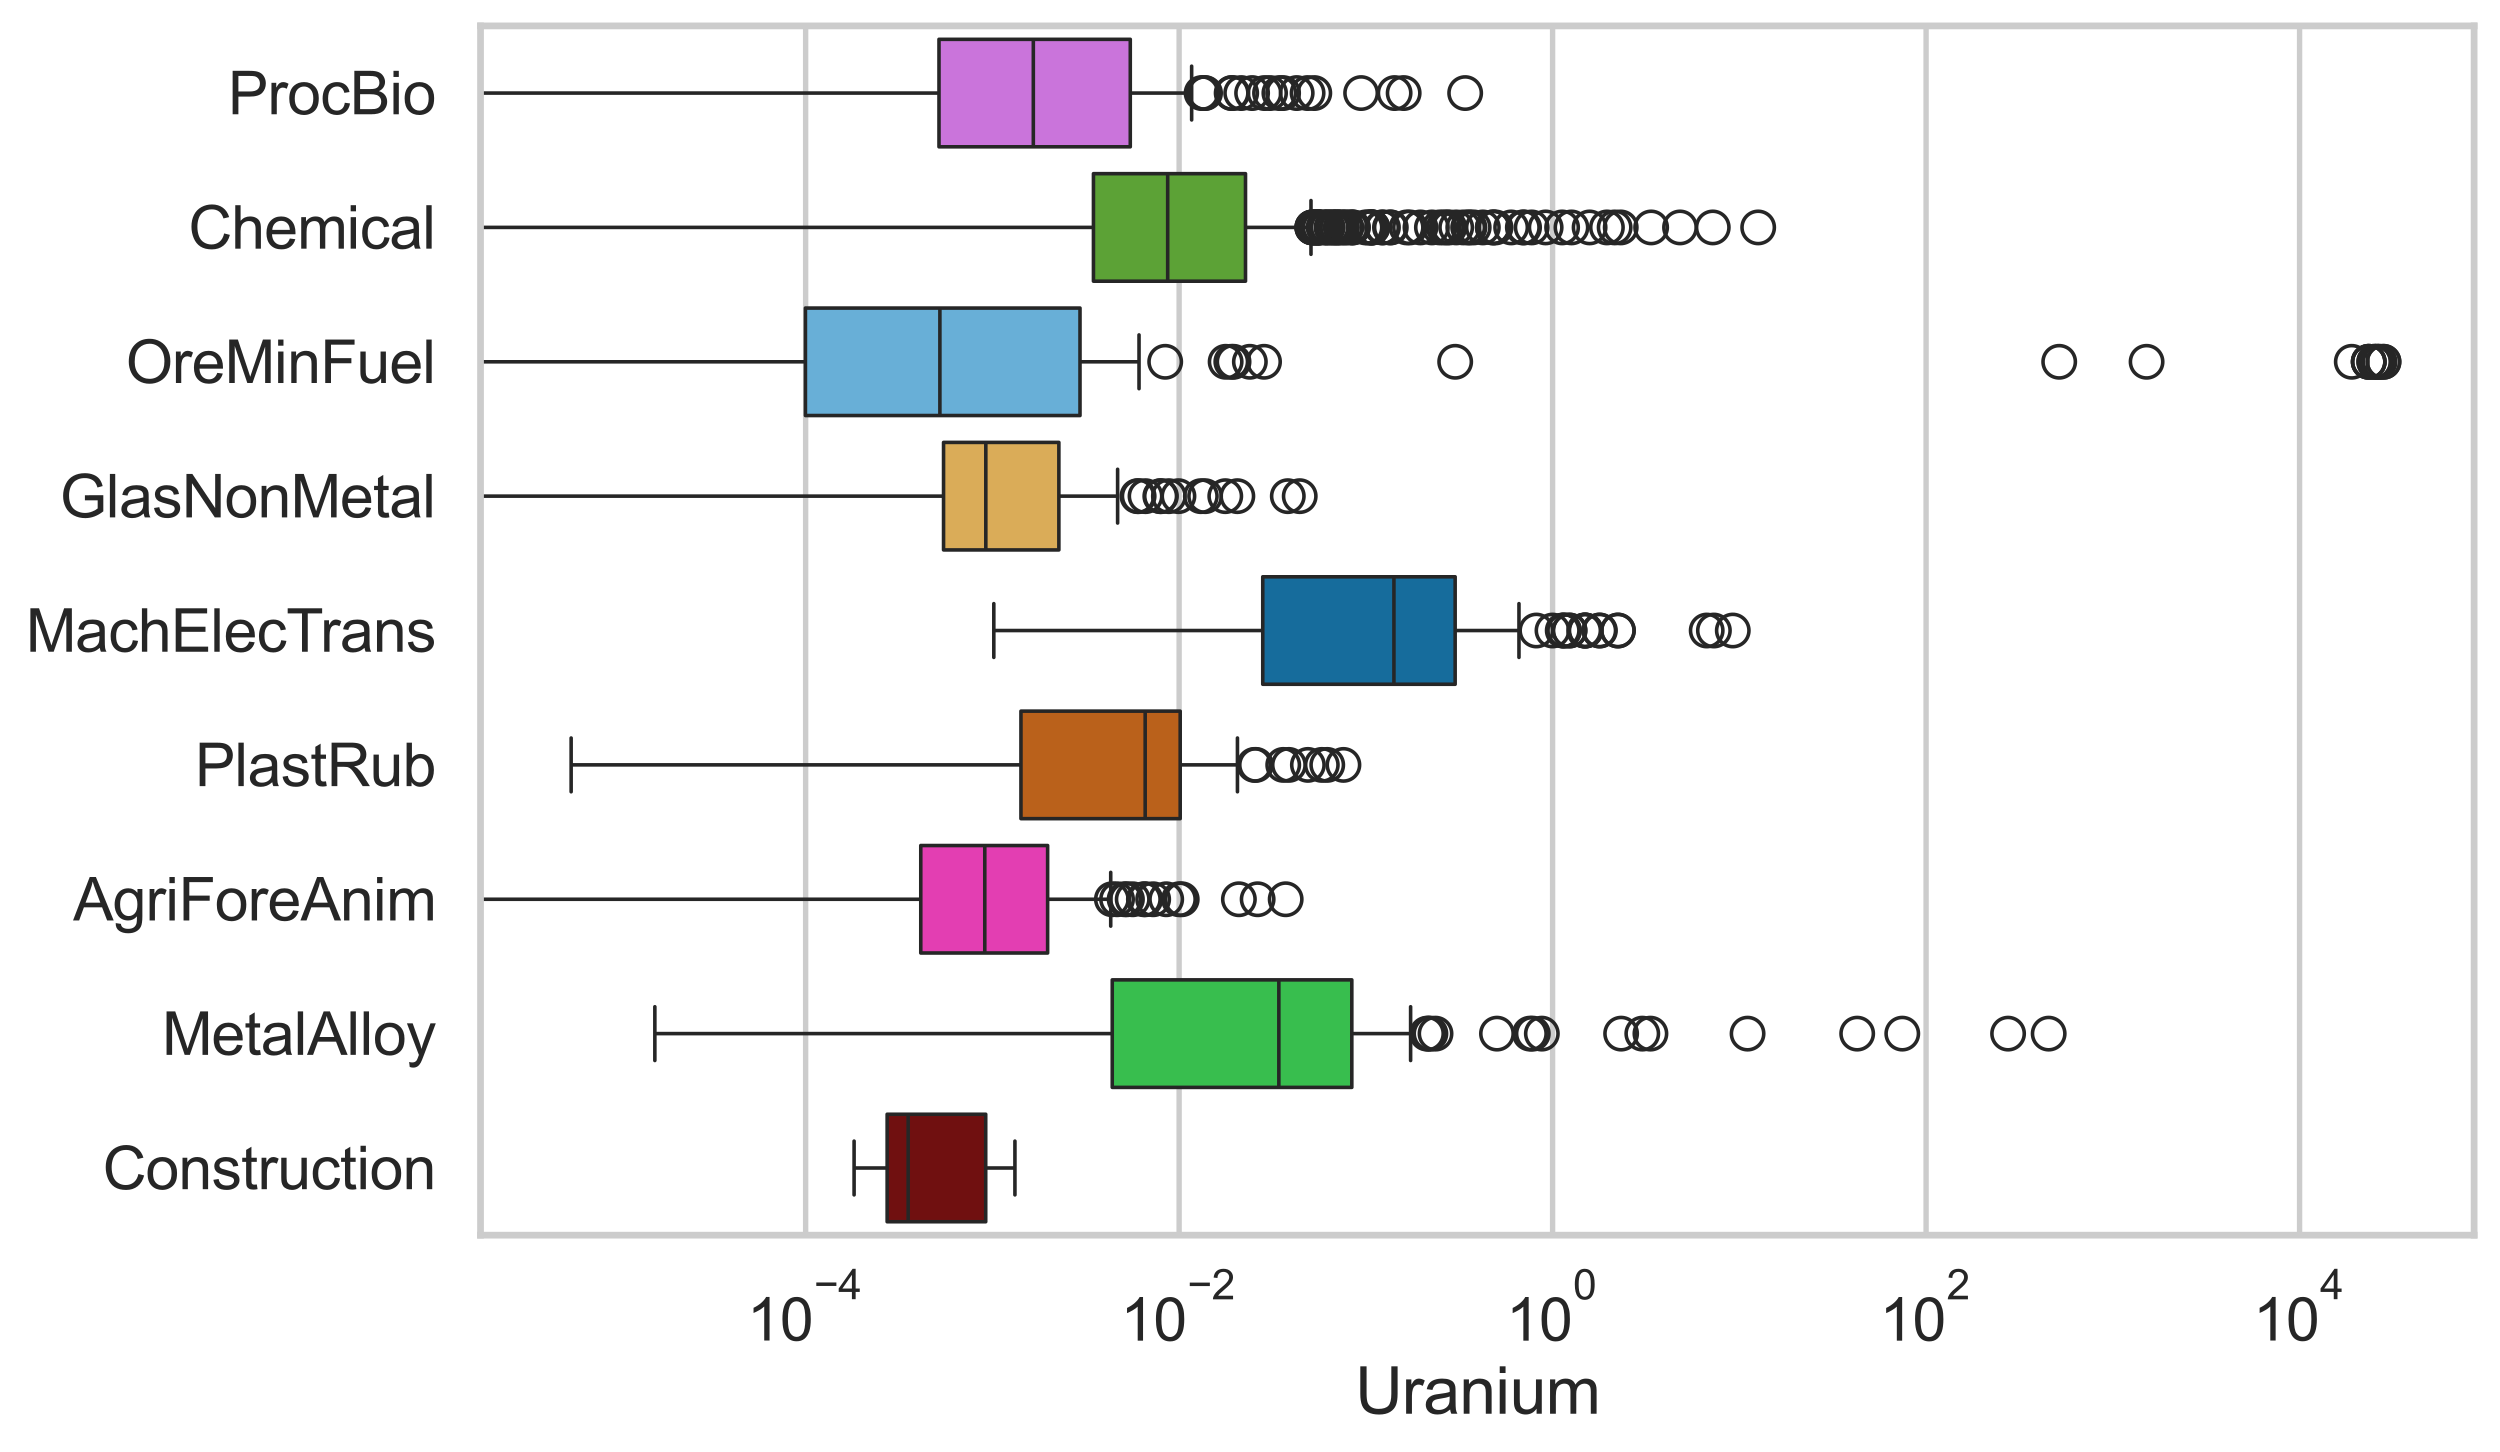 <?xml version="1.0" encoding="utf-8" standalone="no"?>
<!DOCTYPE svg PUBLIC "-//W3C//DTD SVG 1.1//EN"
  "http://www.w3.org/Graphics/SVG/1.1/DTD/svg11.dtd">
<svg xmlns:xlink="http://www.w3.org/1999/xlink" width="695.577pt" height="404.121pt" viewBox="0 0 695.577 404.121" xmlns="http://www.w3.org/2000/svg" version="1.1">
 <defs>
  <style type="text/css">*{stroke-linejoin: round; stroke-linecap: butt}</style>
 </defs>
 <g id="figure_1">
  <g id="patch_1">
   <path d="M 0 404.121 
L 695.577 404.121 
L 695.577 0 
L 0 0 
z
" style="fill: #ffffff"/>
  </g>
  <g id="axes_1">
   <g id="patch_2">
    <path d="M 133.697 343.665 
L 688.377 343.665 
L 688.377 7.2 
L 133.697 7.2 
z
" style="fill: #ffffff"/>
   </g>
   <g id="matplotlib.axis_1">
    <g id="xtick_1">
     <g id="line2d_1">
      <path d="M 224.154 343.665 
L 224.154 7.2 
" clip-path="url(#p4c5150d08d)" style="fill: none; stroke: #cccccc; stroke-width: 1.5; stroke-linecap: round"/>
     </g>
     <g id="text_1">
      <!-- $\mathdefault{10^{-4}}$ -->
      <g style="fill: #262626" transform="translate(207.819 373.015) scale(0.165 -0.165)">
       <defs>
        <path id="ArialMT-31" d="M 2384 0 
L 1822 0 
L 1822 3584 
Q 1619 3391 1289 3197 
Q 959 3003 697 2906 
L 697 3450 
Q 1169 3672 1522 3987 
Q 1875 4303 2022 4600 
L 2384 4600 
L 2384 0 
z
" transform="scale(0.016)"/>
        <path id="ArialMT-30" d="M 266 2259 
Q 266 3072 433 3567 
Q 600 4063 929 4331 
Q 1259 4600 1759 4600 
Q 2128 4600 2406 4451 
Q 2684 4303 2865 4023 
Q 3047 3744 3150 3342 
Q 3253 2941 3253 2259 
Q 3253 1453 3087 958 
Q 2922 463 2592 192 
Q 2263 -78 1759 -78 
Q 1097 -78 719 397 
Q 266 969 266 2259 
z
M 844 2259 
Q 844 1131 1108 757 
Q 1372 384 1759 384 
Q 2147 384 2411 759 
Q 2675 1134 2675 2259 
Q 2675 3391 2411 3762 
Q 2147 4134 1753 4134 
Q 1366 4134 1134 3806 
Q 844 3388 844 2259 
z
" transform="scale(0.016)"/>
        <path id="ArialMT-2212" d="M 3381 1997 
L 356 1997 
L 356 2522 
L 3381 2522 
L 3381 1997 
z
" transform="scale(0.016)"/>
        <path id="ArialMT-34" d="M 2069 0 
L 2069 1097 
L 81 1097 
L 81 1613 
L 2172 4581 
L 2631 4581 
L 2631 1613 
L 3250 1613 
L 3250 1097 
L 2631 1097 
L 2631 0 
L 2069 0 
z
M 2069 1613 
L 2069 3678 
L 634 1613 
L 2069 1613 
z
" transform="scale(0.016)"/>
       </defs>
       <use xlink:href="#ArialMT-31" transform="translate(0 0.202)"/>
       <use xlink:href="#ArialMT-30" transform="translate(55.615 0.202)"/>
       <use xlink:href="#ArialMT-2212" transform="translate(112.973 69.895) scale(0.7)"/>
       <use xlink:href="#ArialMT-34" transform="translate(153.852 69.895) scale(0.7)"/>
      </g>
     </g>
    </g>
    <g id="xtick_2">
     <g id="line2d_2">
      <path d="M 328.069 343.665 
L 328.069 7.2 
" clip-path="url(#p4c5150d08d)" style="fill: none; stroke: #cccccc; stroke-width: 1.5; stroke-linecap: round"/>
     </g>
     <g id="text_2">
      <!-- $\mathdefault{10^{-2}}$ -->
      <g style="fill: #262626" transform="translate(311.734 373.18) scale(0.165 -0.165)">
       <defs>
        <path id="ArialMT-32" d="M 3222 541 
L 3222 0 
L 194 0 
Q 188 203 259 391 
Q 375 700 629 1000 
Q 884 1300 1366 1694 
Q 2113 2306 2375 2664 
Q 2638 3022 2638 3341 
Q 2638 3675 2398 3904 
Q 2159 4134 1775 4134 
Q 1369 4134 1125 3890 
Q 881 3647 878 3216 
L 300 3275 
Q 359 3922 746 4261 
Q 1134 4600 1788 4600 
Q 2447 4600 2831 4234 
Q 3216 3869 3216 3328 
Q 3216 3053 3103 2787 
Q 2991 2522 2730 2228 
Q 2469 1934 1863 1422 
Q 1356 997 1212 845 
Q 1069 694 975 541 
L 3222 541 
z
" transform="scale(0.016)"/>
       </defs>
       <use xlink:href="#ArialMT-31" transform="translate(0 0.994)"/>
       <use xlink:href="#ArialMT-30" transform="translate(55.615 0.994)"/>
       <use xlink:href="#ArialMT-2212" transform="translate(112.973 70.688) scale(0.7)"/>
       <use xlink:href="#ArialMT-32" transform="translate(153.852 70.688) scale(0.7)"/>
      </g>
     </g>
    </g>
    <g id="xtick_3">
     <g id="line2d_3">
      <path d="M 431.983 343.665 
L 431.983 7.2 
" clip-path="url(#p4c5150d08d)" style="fill: none; stroke: #cccccc; stroke-width: 1.5; stroke-linecap: round"/>
     </g>
     <g id="text_3">
      <!-- $\mathdefault{10^{0}}$ -->
      <g style="fill: #262626" transform="translate(419.031 373.18) scale(0.165 -0.165)">
       <use xlink:href="#ArialMT-31" transform="translate(0 0.994)"/>
       <use xlink:href="#ArialMT-30" transform="translate(55.615 0.994)"/>
       <use xlink:href="#ArialMT-30" transform="translate(112.973 70.688) scale(0.7)"/>
      </g>
     </g>
    </g>
    <g id="xtick_4">
     <g id="line2d_4">
      <path d="M 535.897 343.665 
L 535.897 7.2 
" clip-path="url(#p4c5150d08d)" style="fill: none; stroke: #cccccc; stroke-width: 1.5; stroke-linecap: round"/>
     </g>
     <g id="text_4">
      <!-- $\mathdefault{10^{2}}$ -->
      <g style="fill: #262626" transform="translate(522.945 373.18) scale(0.165 -0.165)">
       <use xlink:href="#ArialMT-31" transform="translate(0 0.994)"/>
       <use xlink:href="#ArialMT-30" transform="translate(55.615 0.994)"/>
       <use xlink:href="#ArialMT-32" transform="translate(112.973 70.688) scale(0.7)"/>
      </g>
     </g>
    </g>
    <g id="xtick_5">
     <g id="line2d_5">
      <path d="M 639.812 343.665 
L 639.812 7.2 
" clip-path="url(#p4c5150d08d)" style="fill: none; stroke: #cccccc; stroke-width: 1.5; stroke-linecap: round"/>
     </g>
     <g id="text_5">
      <!-- $\mathdefault{10^{4}}$ -->
      <g style="fill: #262626" transform="translate(626.859 373.015) scale(0.165 -0.165)">
       <use xlink:href="#ArialMT-31" transform="translate(0 0.202)"/>
       <use xlink:href="#ArialMT-30" transform="translate(55.615 0.202)"/>
       <use xlink:href="#ArialMT-34" transform="translate(112.973 69.895) scale(0.7)"/>
      </g>
     </g>
    </g>
    <g id="text_6">
     <!-- Uranium -->
     <g style="fill: #262626" transform="translate(377.03 393.344) scale(0.18 -0.18)">
      <defs>
       <path id="ArialMT-55" d="M 3500 4581 
L 4106 4581 
L 4106 1934 
Q 4106 1244 3950 837 
Q 3794 431 3386 176 
Q 2978 -78 2316 -78 
Q 1672 -78 1262 144 
Q 853 366 678 786 
Q 503 1206 503 1934 
L 503 4581 
L 1109 4581 
L 1109 1938 
Q 1109 1341 1220 1058 
Q 1331 775 1601 622 
Q 1872 469 2263 469 
Q 2931 469 3215 772 
Q 3500 1075 3500 1938 
L 3500 4581 
z
" transform="scale(0.016)"/>
       <path id="ArialMT-72" d="M 416 0 
L 416 3319 
L 922 3319 
L 922 2816 
Q 1116 3169 1280 3281 
Q 1444 3394 1641 3394 
Q 1925 3394 2219 3213 
L 2025 2691 
Q 1819 2813 1613 2813 
Q 1428 2813 1281 2702 
Q 1134 2591 1072 2394 
Q 978 2094 978 1738 
L 978 0 
L 416 0 
z
" transform="scale(0.016)"/>
       <path id="ArialMT-61" d="M 2588 409 
Q 2275 144 1986 34 
Q 1697 -75 1366 -75 
Q 819 -75 525 192 
Q 231 459 231 875 
Q 231 1119 342 1320 
Q 453 1522 633 1644 
Q 813 1766 1038 1828 
Q 1203 1872 1538 1913 
Q 2219 1994 2541 2106 
Q 2544 2222 2544 2253 
Q 2544 2597 2384 2738 
Q 2169 2928 1744 2928 
Q 1347 2928 1158 2789 
Q 969 2650 878 2297 
L 328 2372 
Q 403 2725 575 2942 
Q 747 3159 1072 3276 
Q 1397 3394 1825 3394 
Q 2250 3394 2515 3294 
Q 2781 3194 2906 3042 
Q 3031 2891 3081 2659 
Q 3109 2516 3109 2141 
L 3109 1391 
Q 3109 606 3145 398 
Q 3181 191 3288 0 
L 2700 0 
Q 2613 175 2588 409 
z
M 2541 1666 
Q 2234 1541 1622 1453 
Q 1275 1403 1131 1340 
Q 988 1278 909 1158 
Q 831 1038 831 891 
Q 831 666 1001 516 
Q 1172 366 1500 366 
Q 1825 366 2078 508 
Q 2331 650 2450 897 
Q 2541 1088 2541 1459 
L 2541 1666 
z
" transform="scale(0.016)"/>
       <path id="ArialMT-6e" d="M 422 0 
L 422 3319 
L 928 3319 
L 928 2847 
Q 1294 3394 1984 3394 
Q 2284 3394 2536 3286 
Q 2788 3178 2913 3003 
Q 3038 2828 3088 2588 
Q 3119 2431 3119 2041 
L 3119 0 
L 2556 0 
L 2556 2019 
Q 2556 2363 2490 2533 
Q 2425 2703 2258 2804 
Q 2091 2906 1866 2906 
Q 1506 2906 1245 2678 
Q 984 2450 984 1813 
L 984 0 
L 422 0 
z
" transform="scale(0.016)"/>
       <path id="ArialMT-69" d="M 425 3934 
L 425 4581 
L 988 4581 
L 988 3934 
L 425 3934 
z
M 425 0 
L 425 3319 
L 988 3319 
L 988 0 
L 425 0 
z
" transform="scale(0.016)"/>
       <path id="ArialMT-75" d="M 2597 0 
L 2597 488 
Q 2209 -75 1544 -75 
Q 1250 -75 995 37 
Q 741 150 617 320 
Q 494 491 444 738 
Q 409 903 409 1263 
L 409 3319 
L 972 3319 
L 972 1478 
Q 972 1038 1006 884 
Q 1059 663 1231 536 
Q 1403 409 1656 409 
Q 1909 409 2131 539 
Q 2353 669 2445 892 
Q 2538 1116 2538 1541 
L 2538 3319 
L 3100 3319 
L 3100 0 
L 2597 0 
z
" transform="scale(0.016)"/>
       <path id="ArialMT-6d" d="M 422 0 
L 422 3319 
L 925 3319 
L 925 2853 
Q 1081 3097 1340 3245 
Q 1600 3394 1931 3394 
Q 2300 3394 2536 3241 
Q 2772 3088 2869 2813 
Q 3263 3394 3894 3394 
Q 4388 3394 4653 3120 
Q 4919 2847 4919 2278 
L 4919 0 
L 4359 0 
L 4359 2091 
Q 4359 2428 4304 2576 
Q 4250 2725 4106 2815 
Q 3963 2906 3769 2906 
Q 3419 2906 3187 2673 
Q 2956 2441 2956 1928 
L 2956 0 
L 2394 0 
L 2394 2156 
Q 2394 2531 2256 2718 
Q 2119 2906 1806 2906 
Q 1569 2906 1367 2781 
Q 1166 2656 1075 2415 
Q 984 2175 984 1722 
L 984 0 
L 422 0 
z
" transform="scale(0.016)"/>
      </defs>
      <use xlink:href="#ArialMT-55"/>
      <use xlink:href="#ArialMT-72" transform="translate(72.217 0)"/>
      <use xlink:href="#ArialMT-61" transform="translate(105.518 0)"/>
      <use xlink:href="#ArialMT-6e" transform="translate(161.133 0)"/>
      <use xlink:href="#ArialMT-69" transform="translate(216.748 0)"/>
      <use xlink:href="#ArialMT-75" transform="translate(238.965 0)"/>
      <use xlink:href="#ArialMT-6d" transform="translate(294.58 0)"/>
     </g>
    </g>
   </g>
   <g id="matplotlib.axis_2">
    <g id="ytick_1">
     <g id="text_7">
      <!-- ProcBio -->
      <g style="fill: #262626" transform="translate(63.424 31.798) scale(0.165 -0.165)">
       <defs>
        <path id="ArialMT-50" d="M 494 0 
L 494 4581 
L 2222 4581 
Q 2678 4581 2919 4538 
Q 3256 4481 3484 4323 
Q 3713 4166 3852 3881 
Q 3991 3597 3991 3256 
Q 3991 2672 3619 2267 
Q 3247 1863 2275 1863 
L 1100 1863 
L 1100 0 
L 494 0 
z
M 1100 2403 
L 2284 2403 
Q 2872 2403 3119 2622 
Q 3366 2841 3366 3238 
Q 3366 3525 3220 3729 
Q 3075 3934 2838 4000 
Q 2684 4041 2272 4041 
L 1100 4041 
L 1100 2403 
z
" transform="scale(0.016)"/>
        <path id="ArialMT-6f" d="M 213 1659 
Q 213 2581 725 3025 
Q 1153 3394 1769 3394 
Q 2453 3394 2887 2945 
Q 3322 2497 3322 1706 
Q 3322 1066 3130 698 
Q 2938 331 2570 128 
Q 2203 -75 1769 -75 
Q 1072 -75 642 372 
Q 213 819 213 1659 
z
M 791 1659 
Q 791 1022 1069 705 
Q 1347 388 1769 388 
Q 2188 388 2466 706 
Q 2744 1025 2744 1678 
Q 2744 2294 2464 2611 
Q 2184 2928 1769 2928 
Q 1347 2928 1069 2612 
Q 791 2297 791 1659 
z
" transform="scale(0.016)"/>
        <path id="ArialMT-63" d="M 2588 1216 
L 3141 1144 
Q 3050 572 2676 248 
Q 2303 -75 1759 -75 
Q 1078 -75 664 370 
Q 250 816 250 1647 
Q 250 2184 428 2587 
Q 606 2991 970 3192 
Q 1334 3394 1763 3394 
Q 2303 3394 2647 3120 
Q 2991 2847 3088 2344 
L 2541 2259 
Q 2463 2594 2264 2762 
Q 2066 2931 1784 2931 
Q 1359 2931 1093 2626 
Q 828 2322 828 1663 
Q 828 994 1084 691 
Q 1341 388 1753 388 
Q 2084 388 2306 591 
Q 2528 794 2588 1216 
z
" transform="scale(0.016)"/>
        <path id="ArialMT-42" d="M 469 0 
L 469 4581 
L 2188 4581 
Q 2713 4581 3030 4442 
Q 3347 4303 3526 4014 
Q 3706 3725 3706 3409 
Q 3706 3116 3547 2856 
Q 3388 2597 3066 2438 
Q 3481 2316 3704 2022 
Q 3928 1728 3928 1328 
Q 3928 1006 3792 729 
Q 3656 453 3456 303 
Q 3256 153 2954 76 
Q 2653 0 2216 0 
L 469 0 
z
M 1075 2656 
L 2066 2656 
Q 2469 2656 2644 2709 
Q 2875 2778 2992 2937 
Q 3109 3097 3109 3338 
Q 3109 3566 3000 3739 
Q 2891 3913 2687 3977 
Q 2484 4041 1991 4041 
L 1075 4041 
L 1075 2656 
z
M 1075 541 
L 2216 541 
Q 2509 541 2628 563 
Q 2838 600 2978 687 
Q 3119 775 3209 942 
Q 3300 1109 3300 1328 
Q 3300 1584 3169 1773 
Q 3038 1963 2805 2039 
Q 2572 2116 2134 2116 
L 1075 2116 
L 1075 541 
z
" transform="scale(0.016)"/>
       </defs>
       <use xlink:href="#ArialMT-50"/>
       <use xlink:href="#ArialMT-72" transform="translate(66.699 0)"/>
       <use xlink:href="#ArialMT-6f" transform="translate(100 0)"/>
       <use xlink:href="#ArialMT-63" transform="translate(155.615 0)"/>
       <use xlink:href="#ArialMT-42" transform="translate(205.615 0)"/>
       <use xlink:href="#ArialMT-69" transform="translate(272.314 0)"/>
       <use xlink:href="#ArialMT-6f" transform="translate(294.531 0)"/>
      </g>
     </g>
    </g>
    <g id="ytick_2">
     <g id="text_8">
      <!-- Chemical -->
      <g style="fill: #262626" transform="translate(52.428 69.183) scale(0.165 -0.165)">
       <defs>
        <path id="ArialMT-43" d="M 3763 1606 
L 4369 1453 
Q 4178 706 3683 314 
Q 3188 -78 2472 -78 
Q 1731 -78 1267 223 
Q 803 525 561 1097 
Q 319 1669 319 2325 
Q 319 3041 592 3573 
Q 866 4106 1370 4382 
Q 1875 4659 2481 4659 
Q 3169 4659 3637 4309 
Q 4106 3959 4291 3325 
L 3694 3184 
Q 3534 3684 3231 3912 
Q 2928 4141 2469 4141 
Q 1941 4141 1586 3887 
Q 1231 3634 1087 3207 
Q 944 2781 944 2328 
Q 944 1744 1114 1308 
Q 1284 872 1643 656 
Q 2003 441 2422 441 
Q 2931 441 3284 734 
Q 3638 1028 3763 1606 
z
" transform="scale(0.016)"/>
        <path id="ArialMT-68" d="M 422 0 
L 422 4581 
L 984 4581 
L 984 2938 
Q 1378 3394 1978 3394 
Q 2347 3394 2619 3248 
Q 2891 3103 3008 2847 
Q 3125 2591 3125 2103 
L 3125 0 
L 2563 0 
L 2563 2103 
Q 2563 2525 2380 2717 
Q 2197 2909 1863 2909 
Q 1613 2909 1392 2779 
Q 1172 2650 1078 2428 
Q 984 2206 984 1816 
L 984 0 
L 422 0 
z
" transform="scale(0.016)"/>
        <path id="ArialMT-65" d="M 2694 1069 
L 3275 997 
Q 3138 488 2766 206 
Q 2394 -75 1816 -75 
Q 1088 -75 661 373 
Q 234 822 234 1631 
Q 234 2469 665 2931 
Q 1097 3394 1784 3394 
Q 2450 3394 2872 2941 
Q 3294 2488 3294 1666 
Q 3294 1616 3291 1516 
L 816 1516 
Q 847 969 1125 678 
Q 1403 388 1819 388 
Q 2128 388 2347 550 
Q 2566 713 2694 1069 
z
M 847 1978 
L 2700 1978 
Q 2663 2397 2488 2606 
Q 2219 2931 1791 2931 
Q 1403 2931 1139 2672 
Q 875 2413 847 1978 
z
" transform="scale(0.016)"/>
        <path id="ArialMT-6c" d="M 409 0 
L 409 4581 
L 972 4581 
L 972 0 
L 409 0 
z
" transform="scale(0.016)"/>
       </defs>
       <use xlink:href="#ArialMT-43"/>
       <use xlink:href="#ArialMT-68" transform="translate(72.217 0)"/>
       <use xlink:href="#ArialMT-65" transform="translate(127.832 0)"/>
       <use xlink:href="#ArialMT-6d" transform="translate(183.447 0)"/>
       <use xlink:href="#ArialMT-69" transform="translate(266.748 0)"/>
       <use xlink:href="#ArialMT-63" transform="translate(288.965 0)"/>
       <use xlink:href="#ArialMT-61" transform="translate(338.965 0)"/>
       <use xlink:href="#ArialMT-6c" transform="translate(394.58 0)"/>
      </g>
     </g>
    </g>
    <g id="ytick_3">
     <g id="text_9">
      <!-- OreMinFuel -->
      <g style="fill: #262626" transform="translate(35.013 106.568) scale(0.165 -0.165)">
       <defs>
        <path id="ArialMT-4f" d="M 309 2231 
Q 309 3372 921 4017 
Q 1534 4663 2503 4663 
Q 3138 4663 3647 4359 
Q 4156 4056 4423 3514 
Q 4691 2972 4691 2284 
Q 4691 1588 4409 1038 
Q 4128 488 3612 205 
Q 3097 -78 2500 -78 
Q 1853 -78 1343 234 
Q 834 547 571 1087 
Q 309 1628 309 2231 
z
M 934 2222 
Q 934 1394 1379 917 
Q 1825 441 2497 441 
Q 3181 441 3623 922 
Q 4066 1403 4066 2288 
Q 4066 2847 3877 3264 
Q 3688 3681 3323 3911 
Q 2959 4141 2506 4141 
Q 1863 4141 1398 3698 
Q 934 3256 934 2222 
z
" transform="scale(0.016)"/>
        <path id="ArialMT-4d" d="M 475 0 
L 475 4581 
L 1388 4581 
L 2472 1338 
Q 2622 884 2691 659 
Q 2769 909 2934 1394 
L 4031 4581 
L 4847 4581 
L 4847 0 
L 4263 0 
L 4263 3834 
L 2931 0 
L 2384 0 
L 1059 3900 
L 1059 0 
L 475 0 
z
" transform="scale(0.016)"/>
        <path id="ArialMT-46" d="M 525 0 
L 525 4581 
L 3616 4581 
L 3616 4041 
L 1131 4041 
L 1131 2622 
L 3281 2622 
L 3281 2081 
L 1131 2081 
L 1131 0 
L 525 0 
z
" transform="scale(0.016)"/>
       </defs>
       <use xlink:href="#ArialMT-4f"/>
       <use xlink:href="#ArialMT-72" transform="translate(77.783 0)"/>
       <use xlink:href="#ArialMT-65" transform="translate(111.084 0)"/>
       <use xlink:href="#ArialMT-4d" transform="translate(166.699 0)"/>
       <use xlink:href="#ArialMT-69" transform="translate(250 0)"/>
       <use xlink:href="#ArialMT-6e" transform="translate(272.217 0)"/>
       <use xlink:href="#ArialMT-46" transform="translate(327.832 0)"/>
       <use xlink:href="#ArialMT-75" transform="translate(388.916 0)"/>
       <use xlink:href="#ArialMT-65" transform="translate(444.531 0)"/>
       <use xlink:href="#ArialMT-6c" transform="translate(500.146 0)"/>
      </g>
     </g>
    </g>
    <g id="ytick_4">
     <g id="text_10">
      <!-- GlasNonMetal -->
      <g style="fill: #262626" transform="translate(16.659 143.953) scale(0.165 -0.165)">
       <defs>
        <path id="ArialMT-47" d="M 2638 1797 
L 2638 2334 
L 4578 2338 
L 4578 638 
Q 4131 281 3656 101 
Q 3181 -78 2681 -78 
Q 2006 -78 1454 211 
Q 903 500 622 1047 
Q 341 1594 341 2269 
Q 341 2938 620 3517 
Q 900 4097 1425 4378 
Q 1950 4659 2634 4659 
Q 3131 4659 3532 4498 
Q 3934 4338 4162 4050 
Q 4391 3763 4509 3300 
L 3963 3150 
Q 3859 3500 3706 3700 
Q 3553 3900 3268 4020 
Q 2984 4141 2638 4141 
Q 2222 4141 1919 4014 
Q 1616 3888 1430 3681 
Q 1244 3475 1141 3228 
Q 966 2803 966 2306 
Q 966 1694 1177 1281 
Q 1388 869 1791 669 
Q 2194 469 2647 469 
Q 3041 469 3416 620 
Q 3791 772 3984 944 
L 3984 1797 
L 2638 1797 
z
" transform="scale(0.016)"/>
        <path id="ArialMT-73" d="M 197 991 
L 753 1078 
Q 800 744 1014 566 
Q 1228 388 1613 388 
Q 2000 388 2187 545 
Q 2375 703 2375 916 
Q 2375 1106 2209 1216 
Q 2094 1291 1634 1406 
Q 1016 1563 777 1677 
Q 538 1791 414 1992 
Q 291 2194 291 2438 
Q 291 2659 392 2848 
Q 494 3038 669 3163 
Q 800 3259 1026 3326 
Q 1253 3394 1513 3394 
Q 1903 3394 2198 3281 
Q 2494 3169 2634 2976 
Q 2775 2784 2828 2463 
L 2278 2388 
Q 2241 2644 2061 2787 
Q 1881 2931 1553 2931 
Q 1166 2931 1000 2803 
Q 834 2675 834 2503 
Q 834 2394 903 2306 
Q 972 2216 1119 2156 
Q 1203 2125 1616 2013 
Q 2213 1853 2448 1751 
Q 2684 1650 2818 1456 
Q 2953 1263 2953 975 
Q 2953 694 2789 445 
Q 2625 197 2315 61 
Q 2006 -75 1616 -75 
Q 969 -75 630 194 
Q 291 463 197 991 
z
" transform="scale(0.016)"/>
        <path id="ArialMT-4e" d="M 488 0 
L 488 4581 
L 1109 4581 
L 3516 984 
L 3516 4581 
L 4097 4581 
L 4097 0 
L 3475 0 
L 1069 3600 
L 1069 0 
L 488 0 
z
" transform="scale(0.016)"/>
        <path id="ArialMT-74" d="M 1650 503 
L 1731 6 
Q 1494 -44 1306 -44 
Q 1000 -44 831 53 
Q 663 150 594 308 
Q 525 466 525 972 
L 525 2881 
L 113 2881 
L 113 3319 
L 525 3319 
L 525 4141 
L 1084 4478 
L 1084 3319 
L 1650 3319 
L 1650 2881 
L 1084 2881 
L 1084 941 
Q 1084 700 1114 631 
Q 1144 563 1211 522 
Q 1278 481 1403 481 
Q 1497 481 1650 503 
z
" transform="scale(0.016)"/>
       </defs>
       <use xlink:href="#ArialMT-47"/>
       <use xlink:href="#ArialMT-6c" transform="translate(77.783 0)"/>
       <use xlink:href="#ArialMT-61" transform="translate(100 0)"/>
       <use xlink:href="#ArialMT-73" transform="translate(155.615 0)"/>
       <use xlink:href="#ArialMT-4e" transform="translate(205.615 0)"/>
       <use xlink:href="#ArialMT-6f" transform="translate(277.832 0)"/>
       <use xlink:href="#ArialMT-6e" transform="translate(333.447 0)"/>
       <use xlink:href="#ArialMT-4d" transform="translate(389.062 0)"/>
       <use xlink:href="#ArialMT-65" transform="translate(472.363 0)"/>
       <use xlink:href="#ArialMT-74" transform="translate(527.979 0)"/>
       <use xlink:href="#ArialMT-61" transform="translate(555.762 0)"/>
       <use xlink:href="#ArialMT-6c" transform="translate(611.377 0)"/>
      </g>
     </g>
    </g>
    <g id="ytick_5">
     <g id="text_11">
      <!-- MachElecTrans -->
      <g style="fill: #262626" transform="translate(7.2 181.337) scale(0.165 -0.165)">
       <defs>
        <path id="ArialMT-45" d="M 506 0 
L 506 4581 
L 3819 4581 
L 3819 4041 
L 1113 4041 
L 1113 2638 
L 3647 2638 
L 3647 2100 
L 1113 2100 
L 1113 541 
L 3925 541 
L 3925 0 
L 506 0 
z
" transform="scale(0.016)"/>
        <path id="ArialMT-54" d="M 1659 0 
L 1659 4041 
L 150 4041 
L 150 4581 
L 3781 4581 
L 3781 4041 
L 2266 4041 
L 2266 0 
L 1659 0 
z
" transform="scale(0.016)"/>
       </defs>
       <use xlink:href="#ArialMT-4d"/>
       <use xlink:href="#ArialMT-61" transform="translate(83.301 0)"/>
       <use xlink:href="#ArialMT-63" transform="translate(138.916 0)"/>
       <use xlink:href="#ArialMT-68" transform="translate(188.916 0)"/>
       <use xlink:href="#ArialMT-45" transform="translate(244.531 0)"/>
       <use xlink:href="#ArialMT-6c" transform="translate(311.23 0)"/>
       <use xlink:href="#ArialMT-65" transform="translate(333.447 0)"/>
       <use xlink:href="#ArialMT-63" transform="translate(389.062 0)"/>
       <use xlink:href="#ArialMT-54" transform="translate(439.062 0)"/>
       <use xlink:href="#ArialMT-72" transform="translate(496.396 0)"/>
       <use xlink:href="#ArialMT-61" transform="translate(529.697 0)"/>
       <use xlink:href="#ArialMT-6e" transform="translate(585.312 0)"/>
       <use xlink:href="#ArialMT-73" transform="translate(640.928 0)"/>
      </g>
     </g>
    </g>
    <g id="ytick_6">
     <g id="text_12">
      <!-- PlastRub -->
      <g style="fill: #262626" transform="translate(54.248 218.722) scale(0.165 -0.165)">
       <defs>
        <path id="ArialMT-52" d="M 503 0 
L 503 4581 
L 2534 4581 
Q 3147 4581 3465 4457 
Q 3784 4334 3975 4021 
Q 4166 3709 4166 3331 
Q 4166 2844 3850 2509 
Q 3534 2175 2875 2084 
Q 3116 1969 3241 1856 
Q 3506 1613 3744 1247 
L 4541 0 
L 3778 0 
L 3172 953 
Q 2906 1366 2734 1584 
Q 2563 1803 2427 1890 
Q 2291 1978 2150 2013 
Q 2047 2034 1813 2034 
L 1109 2034 
L 1109 0 
L 503 0 
z
M 1109 2559 
L 2413 2559 
Q 2828 2559 3062 2645 
Q 3297 2731 3419 2920 
Q 3541 3109 3541 3331 
Q 3541 3656 3305 3865 
Q 3069 4075 2559 4075 
L 1109 4075 
L 1109 2559 
z
" transform="scale(0.016)"/>
        <path id="ArialMT-62" d="M 941 0 
L 419 0 
L 419 4581 
L 981 4581 
L 981 2947 
Q 1338 3394 1891 3394 
Q 2197 3394 2470 3270 
Q 2744 3147 2920 2923 
Q 3097 2700 3197 2384 
Q 3297 2069 3297 1709 
Q 3297 856 2875 390 
Q 2453 -75 1863 -75 
Q 1275 -75 941 416 
L 941 0 
z
M 934 1684 
Q 934 1088 1097 822 
Q 1363 388 1816 388 
Q 2184 388 2453 708 
Q 2722 1028 2722 1663 
Q 2722 2313 2464 2622 
Q 2206 2931 1841 2931 
Q 1472 2931 1203 2611 
Q 934 2291 934 1684 
z
" transform="scale(0.016)"/>
       </defs>
       <use xlink:href="#ArialMT-50"/>
       <use xlink:href="#ArialMT-6c" transform="translate(66.699 0)"/>
       <use xlink:href="#ArialMT-61" transform="translate(88.916 0)"/>
       <use xlink:href="#ArialMT-73" transform="translate(144.531 0)"/>
       <use xlink:href="#ArialMT-74" transform="translate(194.531 0)"/>
       <use xlink:href="#ArialMT-52" transform="translate(222.314 0)"/>
       <use xlink:href="#ArialMT-75" transform="translate(294.531 0)"/>
       <use xlink:href="#ArialMT-62" transform="translate(350.146 0)"/>
      </g>
     </g>
    </g>
    <g id="ytick_7">
     <g id="text_13">
      <!-- AgriForeAnim -->
      <g style="fill: #262626" transform="translate(20.341 256.107) scale(0.165 -0.165)">
       <defs>
        <path id="ArialMT-41" d="M -9 0 
L 1750 4581 
L 2403 4581 
L 4278 0 
L 3588 0 
L 3053 1388 
L 1138 1388 
L 634 0 
L -9 0 
z
M 1313 1881 
L 2866 1881 
L 2388 3150 
Q 2169 3728 2063 4100 
Q 1975 3659 1816 3225 
L 1313 1881 
z
" transform="scale(0.016)"/>
        <path id="ArialMT-67" d="M 319 -275 
L 866 -356 
Q 900 -609 1056 -725 
Q 1266 -881 1628 -881 
Q 2019 -881 2231 -725 
Q 2444 -569 2519 -288 
Q 2563 -116 2559 434 
Q 2191 0 1641 0 
Q 956 0 581 494 
Q 206 988 206 1678 
Q 206 2153 378 2554 
Q 550 2956 876 3175 
Q 1203 3394 1644 3394 
Q 2231 3394 2613 2919 
L 2613 3319 
L 3131 3319 
L 3131 450 
Q 3131 -325 2973 -648 
Q 2816 -972 2473 -1159 
Q 2131 -1347 1631 -1347 
Q 1038 -1347 672 -1080 
Q 306 -813 319 -275 
z
M 784 1719 
Q 784 1066 1043 766 
Q 1303 466 1694 466 
Q 2081 466 2343 764 
Q 2606 1063 2606 1700 
Q 2606 2309 2336 2618 
Q 2066 2928 1684 2928 
Q 1309 2928 1046 2623 
Q 784 2319 784 1719 
z
" transform="scale(0.016)"/>
       </defs>
       <use xlink:href="#ArialMT-41"/>
       <use xlink:href="#ArialMT-67" transform="translate(66.699 0)"/>
       <use xlink:href="#ArialMT-72" transform="translate(122.314 0)"/>
       <use xlink:href="#ArialMT-69" transform="translate(155.615 0)"/>
       <use xlink:href="#ArialMT-46" transform="translate(177.832 0)"/>
       <use xlink:href="#ArialMT-6f" transform="translate(238.916 0)"/>
       <use xlink:href="#ArialMT-72" transform="translate(294.531 0)"/>
       <use xlink:href="#ArialMT-65" transform="translate(327.832 0)"/>
       <use xlink:href="#ArialMT-41" transform="translate(383.447 0)"/>
       <use xlink:href="#ArialMT-6e" transform="translate(450.146 0)"/>
       <use xlink:href="#ArialMT-69" transform="translate(505.762 0)"/>
       <use xlink:href="#ArialMT-6d" transform="translate(527.979 0)"/>
      </g>
     </g>
    </g>
    <g id="ytick_8">
     <g id="text_14">
      <!-- MetalAlloy -->
      <g style="fill: #262626" transform="translate(45.088 293.492) scale(0.165 -0.165)">
       <defs>
        <path id="ArialMT-79" d="M 397 -1278 
L 334 -750 
Q 519 -800 656 -800 
Q 844 -800 956 -737 
Q 1069 -675 1141 -563 
Q 1194 -478 1313 -144 
Q 1328 -97 1363 -6 
L 103 3319 
L 709 3319 
L 1400 1397 
Q 1534 1031 1641 628 
Q 1738 1016 1872 1384 
L 2581 3319 
L 3144 3319 
L 1881 -56 
Q 1678 -603 1566 -809 
Q 1416 -1088 1222 -1217 
Q 1028 -1347 759 -1347 
Q 597 -1347 397 -1278 
z
" transform="scale(0.016)"/>
       </defs>
       <use xlink:href="#ArialMT-4d"/>
       <use xlink:href="#ArialMT-65" transform="translate(83.301 0)"/>
       <use xlink:href="#ArialMT-74" transform="translate(138.916 0)"/>
       <use xlink:href="#ArialMT-61" transform="translate(166.699 0)"/>
       <use xlink:href="#ArialMT-6c" transform="translate(222.314 0)"/>
       <use xlink:href="#ArialMT-41" transform="translate(244.531 0)"/>
       <use xlink:href="#ArialMT-6c" transform="translate(311.23 0)"/>
       <use xlink:href="#ArialMT-6c" transform="translate(333.447 0)"/>
       <use xlink:href="#ArialMT-6f" transform="translate(355.664 0)"/>
       <use xlink:href="#ArialMT-79" transform="translate(411.279 0)"/>
      </g>
     </g>
    </g>
    <g id="ytick_9">
     <g id="text_15">
      <!-- Construction -->
      <g style="fill: #262626" transform="translate(28.575 330.877) scale(0.165 -0.165)">
       <use xlink:href="#ArialMT-43"/>
       <use xlink:href="#ArialMT-6f" transform="translate(72.217 0)"/>
       <use xlink:href="#ArialMT-6e" transform="translate(127.832 0)"/>
       <use xlink:href="#ArialMT-73" transform="translate(183.447 0)"/>
       <use xlink:href="#ArialMT-74" transform="translate(233.447 0)"/>
       <use xlink:href="#ArialMT-72" transform="translate(261.23 0)"/>
       <use xlink:href="#ArialMT-75" transform="translate(294.531 0)"/>
       <use xlink:href="#ArialMT-63" transform="translate(350.146 0)"/>
       <use xlink:href="#ArialMT-74" transform="translate(400.146 0)"/>
       <use xlink:href="#ArialMT-69" transform="translate(427.93 0)"/>
       <use xlink:href="#ArialMT-6f" transform="translate(450.146 0)"/>
       <use xlink:href="#ArialMT-6e" transform="translate(505.762 0)"/>
      </g>
     </g>
    </g>
   </g>
   <g id="patch_3">
    <path d="M 261.257 10.938 
L 261.257 40.846 
L 314.478 40.846 
L 314.478 10.938 
L 261.257 10.938 
z
" clip-path="url(#p4c5150d08d)" style="fill: #ca74db; stroke: #262626; stroke-linejoin: miter"/>
   </g>
   <g id="line2d_6">
    <path d="M 261.257 25.892 
L -1 25.892 
" clip-path="url(#p4c5150d08d)" style="fill: none; stroke: #262626"/>
   </g>
   <g id="line2d_7">
    <path d="M 314.478 25.892 
L 331.552 25.892 
" clip-path="url(#p4c5150d08d)" style="fill: none; stroke: #262626"/>
   </g>
   <g id="line2d_8">
    <path clip-path="url(#p4c5150d08d)" style="fill: none; stroke: #262626; stroke-linecap: round"/>
   </g>
   <g id="line2d_9">
    <path d="M 331.552 18.415 
L 331.552 33.369 
" clip-path="url(#p4c5150d08d)" style="fill: none; stroke: #262626; stroke-linecap: round"/>
   </g>
   <g id="line2d_10">
    <defs>
     <path id="m9d1dbf5058" d="M 0 4.5 
C 1.193 4.5 2.338 4.026 3.182 3.182 
C 4.026 2.338 4.5 1.193 4.5 0 
C 4.5 -1.193 4.026 -2.338 3.182 -3.182 
C 2.338 -4.026 1.193 -4.5 0 -4.5 
C -1.193 -4.5 -2.338 -4.026 -3.182 -3.182 
C -4.026 -2.338 -4.5 -1.193 -4.5 0 
C -4.5 1.193 -4.026 2.338 -3.182 3.182 
C -2.338 4.026 -1.193 4.5 0 4.5 
z
" style="stroke: #262626"/>
    </defs>
    <g clip-path="url(#p4c5150d08d)">
     <use xlink:href="#m9d1dbf5058" x="378.705" y="25.892" style="fill-opacity: 0; stroke: #262626"/>
     <use xlink:href="#m9d1dbf5058" x="360.779" y="25.892" style="fill-opacity: 0; stroke: #262626"/>
     <use xlink:href="#m9d1dbf5058" x="390.541" y="25.892" style="fill-opacity: 0; stroke: #262626"/>
     <use xlink:href="#m9d1dbf5058" x="407.654" y="25.892" style="fill-opacity: 0; stroke: #262626"/>
     <use xlink:href="#m9d1dbf5058" x="353.365" y="25.892" style="fill-opacity: 0; stroke: #262626"/>
     <use xlink:href="#m9d1dbf5058" x="388.021" y="25.892" style="fill-opacity: 0; stroke: #262626"/>
     <use xlink:href="#m9d1dbf5058" x="351.835" y="25.892" style="fill-opacity: 0; stroke: #262626"/>
     <use xlink:href="#m9d1dbf5058" x="355.965" y="25.892" style="fill-opacity: 0; stroke: #262626"/>
     <use xlink:href="#m9d1dbf5058" x="348.373" y="25.892" style="fill-opacity: 0; stroke: #262626"/>
     <use xlink:href="#m9d1dbf5058" x="342.859" y="25.892" style="fill-opacity: 0; stroke: #262626"/>
     <use xlink:href="#m9d1dbf5058" x="356.997" y="25.892" style="fill-opacity: 0; stroke: #262626"/>
     <use xlink:href="#m9d1dbf5058" x="363.816" y="25.892" style="fill-opacity: 0; stroke: #262626"/>
     <use xlink:href="#m9d1dbf5058" x="342.685" y="25.892" style="fill-opacity: 0; stroke: #262626"/>
     <use xlink:href="#m9d1dbf5058" x="334.318" y="25.892" style="fill-opacity: 0; stroke: #262626"/>
     <use xlink:href="#m9d1dbf5058" x="335.039" y="25.892" style="fill-opacity: 0; stroke: #262626"/>
     <use xlink:href="#m9d1dbf5058" x="335.28" y="25.892" style="fill-opacity: 0; stroke: #262626"/>
     <use xlink:href="#m9d1dbf5058" x="365.679" y="25.892" style="fill-opacity: 0; stroke: #262626"/>
     <use xlink:href="#m9d1dbf5058" x="345.339" y="25.892" style="fill-opacity: 0; stroke: #262626"/>
    </g>
   </g>
   <g id="patch_4">
    <path d="M 304.232 48.323 
L 304.232 78.231 
L 346.536 78.231 
L 346.536 48.323 
L 304.232 48.323 
z
" clip-path="url(#p4c5150d08d)" style="fill: #5ca236; stroke: #262626; stroke-linejoin: miter"/>
   </g>
   <g id="line2d_11">
    <path d="M 304.232 63.277 
L -1 63.277 
" clip-path="url(#p4c5150d08d)" style="fill: none; stroke: #262626"/>
   </g>
   <g id="line2d_12">
    <path d="M 346.536 63.277 
L 364.757 63.277 
" clip-path="url(#p4c5150d08d)" style="fill: none; stroke: #262626"/>
   </g>
   <g id="line2d_13">
    <path clip-path="url(#p4c5150d08d)" style="fill: none; stroke: #262626; stroke-linecap: round"/>
   </g>
   <g id="line2d_14">
    <path d="M 364.757 55.8 
L 364.757 70.754 
" clip-path="url(#p4c5150d08d)" style="fill: none; stroke: #262626; stroke-linecap: round"/>
   </g>
   <g id="line2d_15">
    <g clip-path="url(#p4c5150d08d)">
     <use xlink:href="#m9d1dbf5058" x="366.874" y="63.277" style="fill-opacity: 0; stroke: #262626"/>
     <use xlink:href="#m9d1dbf5058" x="376.315" y="63.277" style="fill-opacity: 0; stroke: #262626"/>
     <use xlink:href="#m9d1dbf5058" x="430.043" y="63.277" style="fill-opacity: 0; stroke: #262626"/>
     <use xlink:href="#m9d1dbf5058" x="381.786" y="63.277" style="fill-opacity: 0; stroke: #262626"/>
     <use xlink:href="#m9d1dbf5058" x="369.375" y="63.277" style="fill-opacity: 0; stroke: #262626"/>
     <use xlink:href="#m9d1dbf5058" x="398.4" y="63.277" style="fill-opacity: 0; stroke: #262626"/>
     <use xlink:href="#m9d1dbf5058" x="489.181" y="63.277" style="fill-opacity: 0; stroke: #262626"/>
     <use xlink:href="#m9d1dbf5058" x="391.374" y="63.277" style="fill-opacity: 0; stroke: #262626"/>
     <use xlink:href="#m9d1dbf5058" x="420.448" y="63.277" style="fill-opacity: 0; stroke: #262626"/>
     <use xlink:href="#m9d1dbf5058" x="407.126" y="63.277" style="fill-opacity: 0; stroke: #262626"/>
     <use xlink:href="#m9d1dbf5058" x="424.043" y="63.277" style="fill-opacity: 0; stroke: #262626"/>
     <use xlink:href="#m9d1dbf5058" x="415.369" y="63.277" style="fill-opacity: 0; stroke: #262626"/>
     <use xlink:href="#m9d1dbf5058" x="410.024" y="63.277" style="fill-opacity: 0; stroke: #262626"/>
     <use xlink:href="#m9d1dbf5058" x="369.334" y="63.277" style="fill-opacity: 0; stroke: #262626"/>
     <use xlink:href="#m9d1dbf5058" x="408.489" y="63.277" style="fill-opacity: 0; stroke: #262626"/>
     <use xlink:href="#m9d1dbf5058" x="370.461" y="63.277" style="fill-opacity: 0; stroke: #262626"/>
     <use xlink:href="#m9d1dbf5058" x="366.669" y="63.277" style="fill-opacity: 0; stroke: #262626"/>
     <use xlink:href="#m9d1dbf5058" x="401.68" y="63.277" style="fill-opacity: 0; stroke: #262626"/>
     <use xlink:href="#m9d1dbf5058" x="395.221" y="63.277" style="fill-opacity: 0; stroke: #262626"/>
     <use xlink:href="#m9d1dbf5058" x="374.337" y="63.277" style="fill-opacity: 0; stroke: #262626"/>
     <use xlink:href="#m9d1dbf5058" x="423.701" y="63.277" style="fill-opacity: 0; stroke: #262626"/>
     <use xlink:href="#m9d1dbf5058" x="447.094" y="63.277" style="fill-opacity: 0; stroke: #262626"/>
     <use xlink:href="#m9d1dbf5058" x="412.568" y="63.277" style="fill-opacity: 0; stroke: #262626"/>
     <use xlink:href="#m9d1dbf5058" x="405.16" y="63.277" style="fill-opacity: 0; stroke: #262626"/>
     <use xlink:href="#m9d1dbf5058" x="386.731" y="63.277" style="fill-opacity: 0; stroke: #262626"/>
     <use xlink:href="#m9d1dbf5058" x="449.242" y="63.277" style="fill-opacity: 0; stroke: #262626"/>
     <use xlink:href="#m9d1dbf5058" x="379.931" y="63.277" style="fill-opacity: 0; stroke: #262626"/>
     <use xlink:href="#m9d1dbf5058" x="408.854" y="63.277" style="fill-opacity: 0; stroke: #262626"/>
     <use xlink:href="#m9d1dbf5058" x="366.788" y="63.277" style="fill-opacity: 0; stroke: #262626"/>
     <use xlink:href="#m9d1dbf5058" x="415.341" y="63.277" style="fill-opacity: 0; stroke: #262626"/>
     <use xlink:href="#m9d1dbf5058" x="366.44" y="63.277" style="fill-opacity: 0; stroke: #262626"/>
     <use xlink:href="#m9d1dbf5058" x="372.037" y="63.277" style="fill-opacity: 0; stroke: #262626"/>
     <use xlink:href="#m9d1dbf5058" x="371.899" y="63.277" style="fill-opacity: 0; stroke: #262626"/>
     <use xlink:href="#m9d1dbf5058" x="386.961" y="63.277" style="fill-opacity: 0; stroke: #262626"/>
     <use xlink:href="#m9d1dbf5058" x="450.936" y="63.277" style="fill-opacity: 0; stroke: #262626"/>
     <use xlink:href="#m9d1dbf5058" x="381.849" y="63.277" style="fill-opacity: 0; stroke: #262626"/>
     <use xlink:href="#m9d1dbf5058" x="426.158" y="63.277" style="fill-opacity: 0; stroke: #262626"/>
     <use xlink:href="#m9d1dbf5058" x="366.464" y="63.277" style="fill-opacity: 0; stroke: #262626"/>
     <use xlink:href="#m9d1dbf5058" x="373.024" y="63.277" style="fill-opacity: 0; stroke: #262626"/>
     <use xlink:href="#m9d1dbf5058" x="371.057" y="63.277" style="fill-opacity: 0; stroke: #262626"/>
     <use xlink:href="#m9d1dbf5058" x="368.241" y="63.277" style="fill-opacity: 0; stroke: #262626"/>
     <use xlink:href="#m9d1dbf5058" x="400.548" y="63.277" style="fill-opacity: 0; stroke: #262626"/>
     <use xlink:href="#m9d1dbf5058" x="376.448" y="63.277" style="fill-opacity: 0; stroke: #262626"/>
     <use xlink:href="#m9d1dbf5058" x="384.516" y="63.277" style="fill-opacity: 0; stroke: #262626"/>
     <use xlink:href="#m9d1dbf5058" x="368.872" y="63.277" style="fill-opacity: 0; stroke: #262626"/>
     <use xlink:href="#m9d1dbf5058" x="365.513" y="63.277" style="fill-opacity: 0; stroke: #262626"/>
     <use xlink:href="#m9d1dbf5058" x="366.061" y="63.277" style="fill-opacity: 0; stroke: #262626"/>
     <use xlink:href="#m9d1dbf5058" x="467.435" y="63.277" style="fill-opacity: 0; stroke: #262626"/>
     <use xlink:href="#m9d1dbf5058" x="381.611" y="63.277" style="fill-opacity: 0; stroke: #262626"/>
     <use xlink:href="#m9d1dbf5058" x="375.817" y="63.277" style="fill-opacity: 0; stroke: #262626"/>
     <use xlink:href="#m9d1dbf5058" x="373.377" y="63.277" style="fill-opacity: 0; stroke: #262626"/>
     <use xlink:href="#m9d1dbf5058" x="365.181" y="63.277" style="fill-opacity: 0; stroke: #262626"/>
     <use xlink:href="#m9d1dbf5058" x="370.649" y="63.277" style="fill-opacity: 0; stroke: #262626"/>
     <use xlink:href="#m9d1dbf5058" x="381.611" y="63.277" style="fill-opacity: 0; stroke: #262626"/>
     <use xlink:href="#m9d1dbf5058" x="392.3" y="63.277" style="fill-opacity: 0; stroke: #262626"/>
     <use xlink:href="#m9d1dbf5058" x="372.039" y="63.277" style="fill-opacity: 0; stroke: #262626"/>
     <use xlink:href="#m9d1dbf5058" x="365.377" y="63.277" style="fill-opacity: 0; stroke: #262626"/>
     <use xlink:href="#m9d1dbf5058" x="384.775" y="63.277" style="fill-opacity: 0; stroke: #262626"/>
     <use xlink:href="#m9d1dbf5058" x="365.111" y="63.277" style="fill-opacity: 0; stroke: #262626"/>
     <use xlink:href="#m9d1dbf5058" x="366.853" y="63.277" style="fill-opacity: 0; stroke: #262626"/>
     <use xlink:href="#m9d1dbf5058" x="459.4" y="63.277" style="fill-opacity: 0; stroke: #262626"/>
     <use xlink:href="#m9d1dbf5058" x="367.171" y="63.277" style="fill-opacity: 0; stroke: #262626"/>
     <use xlink:href="#m9d1dbf5058" x="476.544" y="63.277" style="fill-opacity: 0; stroke: #262626"/>
     <use xlink:href="#m9d1dbf5058" x="374.625" y="63.277" style="fill-opacity: 0; stroke: #262626"/>
     <use xlink:href="#m9d1dbf5058" x="380.568" y="63.277" style="fill-opacity: 0; stroke: #262626"/>
     <use xlink:href="#m9d1dbf5058" x="402.534" y="63.277" style="fill-opacity: 0; stroke: #262626"/>
     <use xlink:href="#m9d1dbf5058" x="381.23" y="63.277" style="fill-opacity: 0; stroke: #262626"/>
     <use xlink:href="#m9d1dbf5058" x="437.232" y="63.277" style="fill-opacity: 0; stroke: #262626"/>
     <use xlink:href="#m9d1dbf5058" x="365.125" y="63.277" style="fill-opacity: 0; stroke: #262626"/>
     <use xlink:href="#m9d1dbf5058" x="442.276" y="63.277" style="fill-opacity: 0; stroke: #262626"/>
     <use xlink:href="#m9d1dbf5058" x="434.626" y="63.277" style="fill-opacity: 0; stroke: #262626"/>
     <use xlink:href="#m9d1dbf5058" x="403.272" y="63.277" style="fill-opacity: 0; stroke: #262626"/>
     <use xlink:href="#m9d1dbf5058" x="416.115" y="63.277" style="fill-opacity: 0; stroke: #262626"/>
    </g>
   </g>
   <g id="patch_5">
    <path d="M 224.091 85.708 
L 224.091 115.616 
L 300.489 115.616 
L 300.489 85.708 
L 224.091 85.708 
z
" clip-path="url(#p4c5150d08d)" style="fill: #68afd7; stroke: #262626; stroke-linejoin: miter"/>
   </g>
   <g id="line2d_16">
    <path d="M 224.091 100.662 
L -1 100.662 
" clip-path="url(#p4c5150d08d)" style="fill: none; stroke: #262626"/>
   </g>
   <g id="line2d_17">
    <path d="M 300.489 100.662 
L 316.912 100.662 
" clip-path="url(#p4c5150d08d)" style="fill: none; stroke: #262626"/>
   </g>
   <g id="line2d_18">
    <path clip-path="url(#p4c5150d08d)" style="fill: none; stroke: #262626; stroke-linecap: round"/>
   </g>
   <g id="line2d_19">
    <path d="M 316.912 93.185 
L 316.912 108.139 
" clip-path="url(#p4c5150d08d)" style="fill: none; stroke: #262626; stroke-linecap: round"/>
   </g>
   <g id="line2d_20">
    <g clip-path="url(#p4c5150d08d)">
     <use xlink:href="#m9d1dbf5058" x="662.07" y="100.662" style="fill-opacity: 0; stroke: #262626"/>
     <use xlink:href="#m9d1dbf5058" x="663.164" y="100.662" style="fill-opacity: 0; stroke: #262626"/>
     <use xlink:href="#m9d1dbf5058" x="342.589" y="100.662" style="fill-opacity: 0; stroke: #262626"/>
     <use xlink:href="#m9d1dbf5058" x="659.074" y="100.662" style="fill-opacity: 0; stroke: #262626"/>
     <use xlink:href="#m9d1dbf5058" x="324.195" y="100.662" style="fill-opacity: 0; stroke: #262626"/>
     <use xlink:href="#m9d1dbf5058" x="659.035" y="100.662" style="fill-opacity: 0; stroke: #262626"/>
     <use xlink:href="#m9d1dbf5058" x="660.622" y="100.662" style="fill-opacity: 0; stroke: #262626"/>
     <use xlink:href="#m9d1dbf5058" x="663.164" y="100.662" style="fill-opacity: 0; stroke: #262626"/>
     <use xlink:href="#m9d1dbf5058" x="347.749" y="100.662" style="fill-opacity: 0; stroke: #262626"/>
     <use xlink:href="#m9d1dbf5058" x="572.932" y="100.662" style="fill-opacity: 0; stroke: #262626"/>
     <use xlink:href="#m9d1dbf5058" x="351.695" y="100.662" style="fill-opacity: 0; stroke: #262626"/>
     <use xlink:href="#m9d1dbf5058" x="654.335" y="100.662" style="fill-opacity: 0; stroke: #262626"/>
     <use xlink:href="#m9d1dbf5058" x="661.283" y="100.662" style="fill-opacity: 0; stroke: #262626"/>
     <use xlink:href="#m9d1dbf5058" x="597.247" y="100.662" style="fill-opacity: 0; stroke: #262626"/>
     <use xlink:href="#m9d1dbf5058" x="404.878" y="100.662" style="fill-opacity: 0; stroke: #262626"/>
     <use xlink:href="#m9d1dbf5058" x="660.57" y="100.662" style="fill-opacity: 0; stroke: #262626"/>
     <use xlink:href="#m9d1dbf5058" x="661.885" y="100.662" style="fill-opacity: 0; stroke: #262626"/>
     <use xlink:href="#m9d1dbf5058" x="661.324" y="100.662" style="fill-opacity: 0; stroke: #262626"/>
     <use xlink:href="#m9d1dbf5058" x="659.05" y="100.662" style="fill-opacity: 0; stroke: #262626"/>
     <use xlink:href="#m9d1dbf5058" x="343.209" y="100.662" style="fill-opacity: 0; stroke: #262626"/>
     <use xlink:href="#m9d1dbf5058" x="341.009" y="100.662" style="fill-opacity: 0; stroke: #262626"/>
    </g>
   </g>
   <g id="patch_6">
    <path d="M 262.524 123.093 
L 262.524 153.001 
L 294.611 153.001 
L 294.611 123.093 
L 262.524 123.093 
z
" clip-path="url(#p4c5150d08d)" style="fill: #daac58; stroke: #262626; stroke-linejoin: miter"/>
   </g>
   <g id="line2d_21">
    <path d="M 262.524 138.047 
L -1 138.047 
" clip-path="url(#p4c5150d08d)" style="fill: none; stroke: #262626"/>
   </g>
   <g id="line2d_22">
    <path d="M 294.611 138.047 
L 310.956 138.047 
" clip-path="url(#p4c5150d08d)" style="fill: none; stroke: #262626"/>
   </g>
   <g id="line2d_23">
    <path clip-path="url(#p4c5150d08d)" style="fill: none; stroke: #262626; stroke-linecap: round"/>
   </g>
   <g id="line2d_24">
    <path d="M 310.956 130.57 
L 310.956 145.524 
" clip-path="url(#p4c5150d08d)" style="fill: none; stroke: #262626; stroke-linecap: round"/>
   </g>
   <g id="line2d_25">
    <g clip-path="url(#p4c5150d08d)">
     <use xlink:href="#m9d1dbf5058" x="323.006" y="138.047" style="fill-opacity: 0; stroke: #262626"/>
     <use xlink:href="#m9d1dbf5058" x="322.834" y="138.047" style="fill-opacity: 0; stroke: #262626"/>
     <use xlink:href="#m9d1dbf5058" x="335.299" y="138.047" style="fill-opacity: 0; stroke: #262626"/>
     <use xlink:href="#m9d1dbf5058" x="318.72" y="138.047" style="fill-opacity: 0; stroke: #262626"/>
     <use xlink:href="#m9d1dbf5058" x="316.801" y="138.047" style="fill-opacity: 0; stroke: #262626"/>
     <use xlink:href="#m9d1dbf5058" x="325.218" y="138.047" style="fill-opacity: 0; stroke: #262626"/>
     <use xlink:href="#m9d1dbf5058" x="316.476" y="138.047" style="fill-opacity: 0; stroke: #262626"/>
     <use xlink:href="#m9d1dbf5058" x="358.305" y="138.047" style="fill-opacity: 0; stroke: #262626"/>
     <use xlink:href="#m9d1dbf5058" x="344.271" y="138.047" style="fill-opacity: 0; stroke: #262626"/>
     <use xlink:href="#m9d1dbf5058" x="327.879" y="138.047" style="fill-opacity: 0; stroke: #262626"/>
     <use xlink:href="#m9d1dbf5058" x="340.909" y="138.047" style="fill-opacity: 0; stroke: #262626"/>
     <use xlink:href="#m9d1dbf5058" x="334.112" y="138.047" style="fill-opacity: 0; stroke: #262626"/>
     <use xlink:href="#m9d1dbf5058" x="361.622" y="138.047" style="fill-opacity: 0; stroke: #262626"/>
    </g>
   </g>
   <g id="patch_7">
    <path d="M 351.338 160.478 
L 351.338 190.386 
L 404.868 190.386 
L 404.868 160.478 
L 351.338 160.478 
z
" clip-path="url(#p4c5150d08d)" style="fill: #166c9c; stroke: #262626; stroke-linejoin: miter"/>
   </g>
   <g id="line2d_26">
    <path d="M 351.338 175.432 
L 276.508 175.432 
" clip-path="url(#p4c5150d08d)" style="fill: none; stroke: #262626"/>
   </g>
   <g id="line2d_27">
    <path d="M 404.868 175.432 
L 422.625 175.432 
" clip-path="url(#p4c5150d08d)" style="fill: none; stroke: #262626"/>
   </g>
   <g id="line2d_28">
    <path d="M 276.508 167.955 
L 276.508 182.909 
" clip-path="url(#p4c5150d08d)" style="fill: none; stroke: #262626; stroke-linecap: round"/>
   </g>
   <g id="line2d_29">
    <path d="M 422.625 167.955 
L 422.625 182.909 
" clip-path="url(#p4c5150d08d)" style="fill: none; stroke: #262626; stroke-linecap: round"/>
   </g>
   <g id="line2d_30">
    <g clip-path="url(#p4c5150d08d)">
     <use xlink:href="#m9d1dbf5058" x="474.856" y="175.432" style="fill-opacity: 0; stroke: #262626"/>
     <use xlink:href="#m9d1dbf5058" x="444.981" y="175.432" style="fill-opacity: 0; stroke: #262626"/>
     <use xlink:href="#m9d1dbf5058" x="427.461" y="175.432" style="fill-opacity: 0; stroke: #262626"/>
     <use xlink:href="#m9d1dbf5058" x="450.131" y="175.432" style="fill-opacity: 0; stroke: #262626"/>
     <use xlink:href="#m9d1dbf5058" x="440.765" y="175.432" style="fill-opacity: 0; stroke: #262626"/>
     <use xlink:href="#m9d1dbf5058" x="482.114" y="175.432" style="fill-opacity: 0; stroke: #262626"/>
     <use xlink:href="#m9d1dbf5058" x="436.67" y="175.432" style="fill-opacity: 0; stroke: #262626"/>
     <use xlink:href="#m9d1dbf5058" x="431.948" y="175.432" style="fill-opacity: 0; stroke: #262626"/>
     <use xlink:href="#m9d1dbf5058" x="434.797" y="175.432" style="fill-opacity: 0; stroke: #262626"/>
     <use xlink:href="#m9d1dbf5058" x="441.041" y="175.432" style="fill-opacity: 0; stroke: #262626"/>
     <use xlink:href="#m9d1dbf5058" x="435.135" y="175.432" style="fill-opacity: 0; stroke: #262626"/>
     <use xlink:href="#m9d1dbf5058" x="450.177" y="175.432" style="fill-opacity: 0; stroke: #262626"/>
     <use xlink:href="#m9d1dbf5058" x="436.717" y="175.432" style="fill-opacity: 0; stroke: #262626"/>
     <use xlink:href="#m9d1dbf5058" x="445.148" y="175.432" style="fill-opacity: 0; stroke: #262626"/>
     <use xlink:href="#m9d1dbf5058" x="441.041" y="175.432" style="fill-opacity: 0; stroke: #262626"/>
     <use xlink:href="#m9d1dbf5058" x="476.861" y="175.432" style="fill-opacity: 0; stroke: #262626"/>
     <use xlink:href="#m9d1dbf5058" x="435.16" y="175.432" style="fill-opacity: 0; stroke: #262626"/>
     <use xlink:href="#m9d1dbf5058" x="441.184" y="175.432" style="fill-opacity: 0; stroke: #262626"/>
    </g>
   </g>
   <g id="patch_8">
    <path d="M 284.059 197.863 
L 284.059 227.771 
L 328.364 227.771 
L 328.364 197.863 
L 284.059 197.863 
z
" clip-path="url(#p4c5150d08d)" style="fill: #ba611b; stroke: #262626; stroke-linejoin: miter"/>
   </g>
   <g id="line2d_31">
    <path d="M 284.059 212.817 
L 158.91 212.817 
" clip-path="url(#p4c5150d08d)" style="fill: none; stroke: #262626"/>
   </g>
   <g id="line2d_32">
    <path d="M 328.364 212.817 
L 344.296 212.817 
" clip-path="url(#p4c5150d08d)" style="fill: none; stroke: #262626"/>
   </g>
   <g id="line2d_33">
    <path d="M 158.91 205.34 
L 158.91 220.294 
" clip-path="url(#p4c5150d08d)" style="fill: none; stroke: #262626; stroke-linecap: round"/>
   </g>
   <g id="line2d_34">
    <path d="M 344.296 205.34 
L 344.296 220.294 
" clip-path="url(#p4c5150d08d)" style="fill: none; stroke: #262626; stroke-linecap: round"/>
   </g>
   <g id="line2d_35">
    <g clip-path="url(#p4c5150d08d)">
     <use xlink:href="#m9d1dbf5058" x="373.783" y="212.817" style="fill-opacity: 0; stroke: #262626"/>
     <use xlink:href="#m9d1dbf5058" x="367.769" y="212.817" style="fill-opacity: 0; stroke: #262626"/>
     <use xlink:href="#m9d1dbf5058" x="349.018" y="212.817" style="fill-opacity: 0; stroke: #262626"/>
     <use xlink:href="#m9d1dbf5058" x="363.895" y="212.817" style="fill-opacity: 0; stroke: #262626"/>
     <use xlink:href="#m9d1dbf5058" x="358.617" y="212.817" style="fill-opacity: 0; stroke: #262626"/>
     <use xlink:href="#m9d1dbf5058" x="369.28" y="212.817" style="fill-opacity: 0; stroke: #262626"/>
     <use xlink:href="#m9d1dbf5058" x="357.033" y="212.817" style="fill-opacity: 0; stroke: #262626"/>
     <use xlink:href="#m9d1dbf5058" x="349.451" y="212.817" style="fill-opacity: 0; stroke: #262626"/>
    </g>
   </g>
   <g id="patch_9">
    <path d="M 256.187 235.248 
L 256.187 265.156 
L 291.482 265.156 
L 291.482 235.248 
L 256.187 235.248 
z
" clip-path="url(#p4c5150d08d)" style="fill: #e33eb2; stroke: #262626; stroke-linejoin: miter"/>
   </g>
   <g id="line2d_36">
    <path d="M 256.187 250.202 
L -1 250.202 
" clip-path="url(#p4c5150d08d)" style="fill: none; stroke: #262626"/>
   </g>
   <g id="line2d_37">
    <path d="M 291.482 250.202 
L 309.037 250.202 
" clip-path="url(#p4c5150d08d)" style="fill: none; stroke: #262626"/>
   </g>
   <g id="line2d_38">
    <path clip-path="url(#p4c5150d08d)" style="fill: none; stroke: #262626; stroke-linecap: round"/>
   </g>
   <g id="line2d_39">
    <path d="M 309.037 242.725 
L 309.037 257.679 
" clip-path="url(#p4c5150d08d)" style="fill: none; stroke: #262626; stroke-linecap: round"/>
   </g>
   <g id="line2d_40">
    <g clip-path="url(#p4c5150d08d)">
     <use xlink:href="#m9d1dbf5058" x="320.847" y="250.202" style="fill-opacity: 0; stroke: #262626"/>
     <use xlink:href="#m9d1dbf5058" x="344.697" y="250.202" style="fill-opacity: 0; stroke: #262626"/>
     <use xlink:href="#m9d1dbf5058" x="324.473" y="250.202" style="fill-opacity: 0; stroke: #262626"/>
     <use xlink:href="#m9d1dbf5058" x="313.548" y="250.202" style="fill-opacity: 0; stroke: #262626"/>
     <use xlink:href="#m9d1dbf5058" x="349.916" y="250.202" style="fill-opacity: 0; stroke: #262626"/>
     <use xlink:href="#m9d1dbf5058" x="315.152" y="250.202" style="fill-opacity: 0; stroke: #262626"/>
     <use xlink:href="#m9d1dbf5058" x="318.673" y="250.202" style="fill-opacity: 0; stroke: #262626"/>
     <use xlink:href="#m9d1dbf5058" x="318.265" y="250.202" style="fill-opacity: 0; stroke: #262626"/>
     <use xlink:href="#m9d1dbf5058" x="328.025" y="250.202" style="fill-opacity: 0; stroke: #262626"/>
     <use xlink:href="#m9d1dbf5058" x="328.793" y="250.202" style="fill-opacity: 0; stroke: #262626"/>
     <use xlink:href="#m9d1dbf5058" x="357.716" y="250.202" style="fill-opacity: 0; stroke: #262626"/>
     <use xlink:href="#m9d1dbf5058" x="312.909" y="250.202" style="fill-opacity: 0; stroke: #262626"/>
     <use xlink:href="#m9d1dbf5058" x="309.36" y="250.202" style="fill-opacity: 0; stroke: #262626"/>
     <use xlink:href="#m9d1dbf5058" x="310.797" y="250.202" style="fill-opacity: 0; stroke: #262626"/>
    </g>
   </g>
   <g id="patch_10">
    <path d="M 309.461 272.633 
L 309.461 302.541 
L 376.116 302.541 
L 376.116 272.633 
L 309.461 272.633 
z
" clip-path="url(#p4c5150d08d)" style="fill: #38be4e; stroke: #262626; stroke-linejoin: miter"/>
   </g>
   <g id="line2d_41">
    <path d="M 309.461 287.587 
L 182.199 287.587 
" clip-path="url(#p4c5150d08d)" style="fill: none; stroke: #262626"/>
   </g>
   <g id="line2d_42">
    <path d="M 376.116 287.587 
L 392.476 287.587 
" clip-path="url(#p4c5150d08d)" style="fill: none; stroke: #262626"/>
   </g>
   <g id="line2d_43">
    <path d="M 182.199 280.11 
L 182.199 295.064 
" clip-path="url(#p4c5150d08d)" style="fill: none; stroke: #262626; stroke-linecap: round"/>
   </g>
   <g id="line2d_44">
    <path d="M 392.476 280.11 
L 392.476 295.064 
" clip-path="url(#p4c5150d08d)" style="fill: none; stroke: #262626; stroke-linecap: round"/>
   </g>
   <g id="line2d_45">
    <g clip-path="url(#p4c5150d08d)">
     <use xlink:href="#m9d1dbf5058" x="558.712" y="287.587" style="fill-opacity: 0; stroke: #262626"/>
     <use xlink:href="#m9d1dbf5058" x="459.201" y="287.587" style="fill-opacity: 0; stroke: #262626"/>
     <use xlink:href="#m9d1dbf5058" x="397.45" y="287.587" style="fill-opacity: 0; stroke: #262626"/>
     <use xlink:href="#m9d1dbf5058" x="529.272" y="287.587" style="fill-opacity: 0; stroke: #262626"/>
     <use xlink:href="#m9d1dbf5058" x="486.23" y="287.587" style="fill-opacity: 0; stroke: #262626"/>
     <use xlink:href="#m9d1dbf5058" x="397.036" y="287.587" style="fill-opacity: 0; stroke: #262626"/>
     <use xlink:href="#m9d1dbf5058" x="428.988" y="287.587" style="fill-opacity: 0; stroke: #262626"/>
     <use xlink:href="#m9d1dbf5058" x="451.048" y="287.587" style="fill-opacity: 0; stroke: #262626"/>
     <use xlink:href="#m9d1dbf5058" x="399.405" y="287.587" style="fill-opacity: 0; stroke: #262626"/>
     <use xlink:href="#m9d1dbf5058" x="425.669" y="287.587" style="fill-opacity: 0; stroke: #262626"/>
     <use xlink:href="#m9d1dbf5058" x="570.005" y="287.587" style="fill-opacity: 0; stroke: #262626"/>
     <use xlink:href="#m9d1dbf5058" x="516.726" y="287.587" style="fill-opacity: 0; stroke: #262626"/>
     <use xlink:href="#m9d1dbf5058" x="456.937" y="287.587" style="fill-opacity: 0; stroke: #262626"/>
     <use xlink:href="#m9d1dbf5058" x="416.505" y="287.587" style="fill-opacity: 0; stroke: #262626"/>
     <use xlink:href="#m9d1dbf5058" x="397.985" y="287.587" style="fill-opacity: 0; stroke: #262626"/>
     <use xlink:href="#m9d1dbf5058" x="426.471" y="287.587" style="fill-opacity: 0; stroke: #262626"/>
    </g>
   </g>
   <g id="patch_11">
    <path d="M 246.833 310.018 
L 246.833 339.926 
L 274.257 339.926 
L 274.257 310.018 
L 246.833 310.018 
z
" clip-path="url(#p4c5150d08d)" style="fill: #701010; stroke: #262626; stroke-linejoin: miter"/>
   </g>
   <g id="line2d_46">
    <path d="M 246.833 324.972 
L 237.635 324.972 
" clip-path="url(#p4c5150d08d)" style="fill: none; stroke: #262626"/>
   </g>
   <g id="line2d_47">
    <path d="M 274.257 324.972 
L 282.384 324.972 
" clip-path="url(#p4c5150d08d)" style="fill: none; stroke: #262626"/>
   </g>
   <g id="line2d_48">
    <path d="M 237.635 317.495 
L 237.635 332.449 
" clip-path="url(#p4c5150d08d)" style="fill: none; stroke: #262626; stroke-linecap: round"/>
   </g>
   <g id="line2d_49">
    <path d="M 282.384 317.495 
L 282.384 332.449 
" clip-path="url(#p4c5150d08d)" style="fill: none; stroke: #262626; stroke-linecap: round"/>
   </g>
   <g id="line2d_50"/>
   <g id="line2d_51">
    <path d="M 287.503 10.938 
L 287.503 40.846 
" clip-path="url(#p4c5150d08d)" style="fill: none; stroke: #262626"/>
   </g>
   <g id="line2d_52">
    <path d="M 324.886 48.323 
L 324.886 78.231 
" clip-path="url(#p4c5150d08d)" style="fill: none; stroke: #262626"/>
   </g>
   <g id="line2d_53">
    <path d="M 261.507 85.708 
L 261.507 115.616 
" clip-path="url(#p4c5150d08d)" style="fill: none; stroke: #262626"/>
   </g>
   <g id="line2d_54">
    <path d="M 274.284 123.093 
L 274.284 153.001 
" clip-path="url(#p4c5150d08d)" style="fill: none; stroke: #262626"/>
   </g>
   <g id="line2d_55">
    <path d="M 387.834 160.478 
L 387.834 190.386 
" clip-path="url(#p4c5150d08d)" style="fill: none; stroke: #262626"/>
   </g>
   <g id="line2d_56">
    <path d="M 318.624 197.863 
L 318.624 227.771 
" clip-path="url(#p4c5150d08d)" style="fill: none; stroke: #262626"/>
   </g>
   <g id="line2d_57">
    <path d="M 273.998 235.248 
L 273.998 265.156 
" clip-path="url(#p4c5150d08d)" style="fill: none; stroke: #262626"/>
   </g>
   <g id="line2d_58">
    <path d="M 355.814 272.633 
L 355.814 302.541 
" clip-path="url(#p4c5150d08d)" style="fill: none; stroke: #262626"/>
   </g>
   <g id="line2d_59">
    <path d="M 252.675 310.018 
L 252.675 339.926 
" clip-path="url(#p4c5150d08d)" style="fill: none; stroke: #262626"/>
   </g>
   <g id="patch_12">
    <path d="M 133.697 343.665 
L 133.697 7.2 
" style="fill: none; stroke: #cccccc; stroke-width: 1.875; stroke-linejoin: miter; stroke-linecap: square"/>
   </g>
   <g id="patch_13">
    <path d="M 688.377 343.665 
L 688.377 7.2 
" style="fill: none; stroke: #cccccc; stroke-width: 1.875; stroke-linejoin: miter; stroke-linecap: square"/>
   </g>
   <g id="patch_14">
    <path d="M 133.697 343.665 
L 688.377 343.665 
" style="fill: none; stroke: #cccccc; stroke-width: 1.875; stroke-linejoin: miter; stroke-linecap: square"/>
   </g>
   <g id="patch_15">
    <path d="M 133.697 7.2 
L 688.377 7.2 
" style="fill: none; stroke: #cccccc; stroke-width: 1.875; stroke-linejoin: miter; stroke-linecap: square"/>
   </g>
  </g>
 </g>
 <defs>
  <clipPath id="p4c5150d08d">
   <rect x="133.697" y="7.2" width="554.68" height="336.465"/>
  </clipPath>
 </defs>
</svg>
